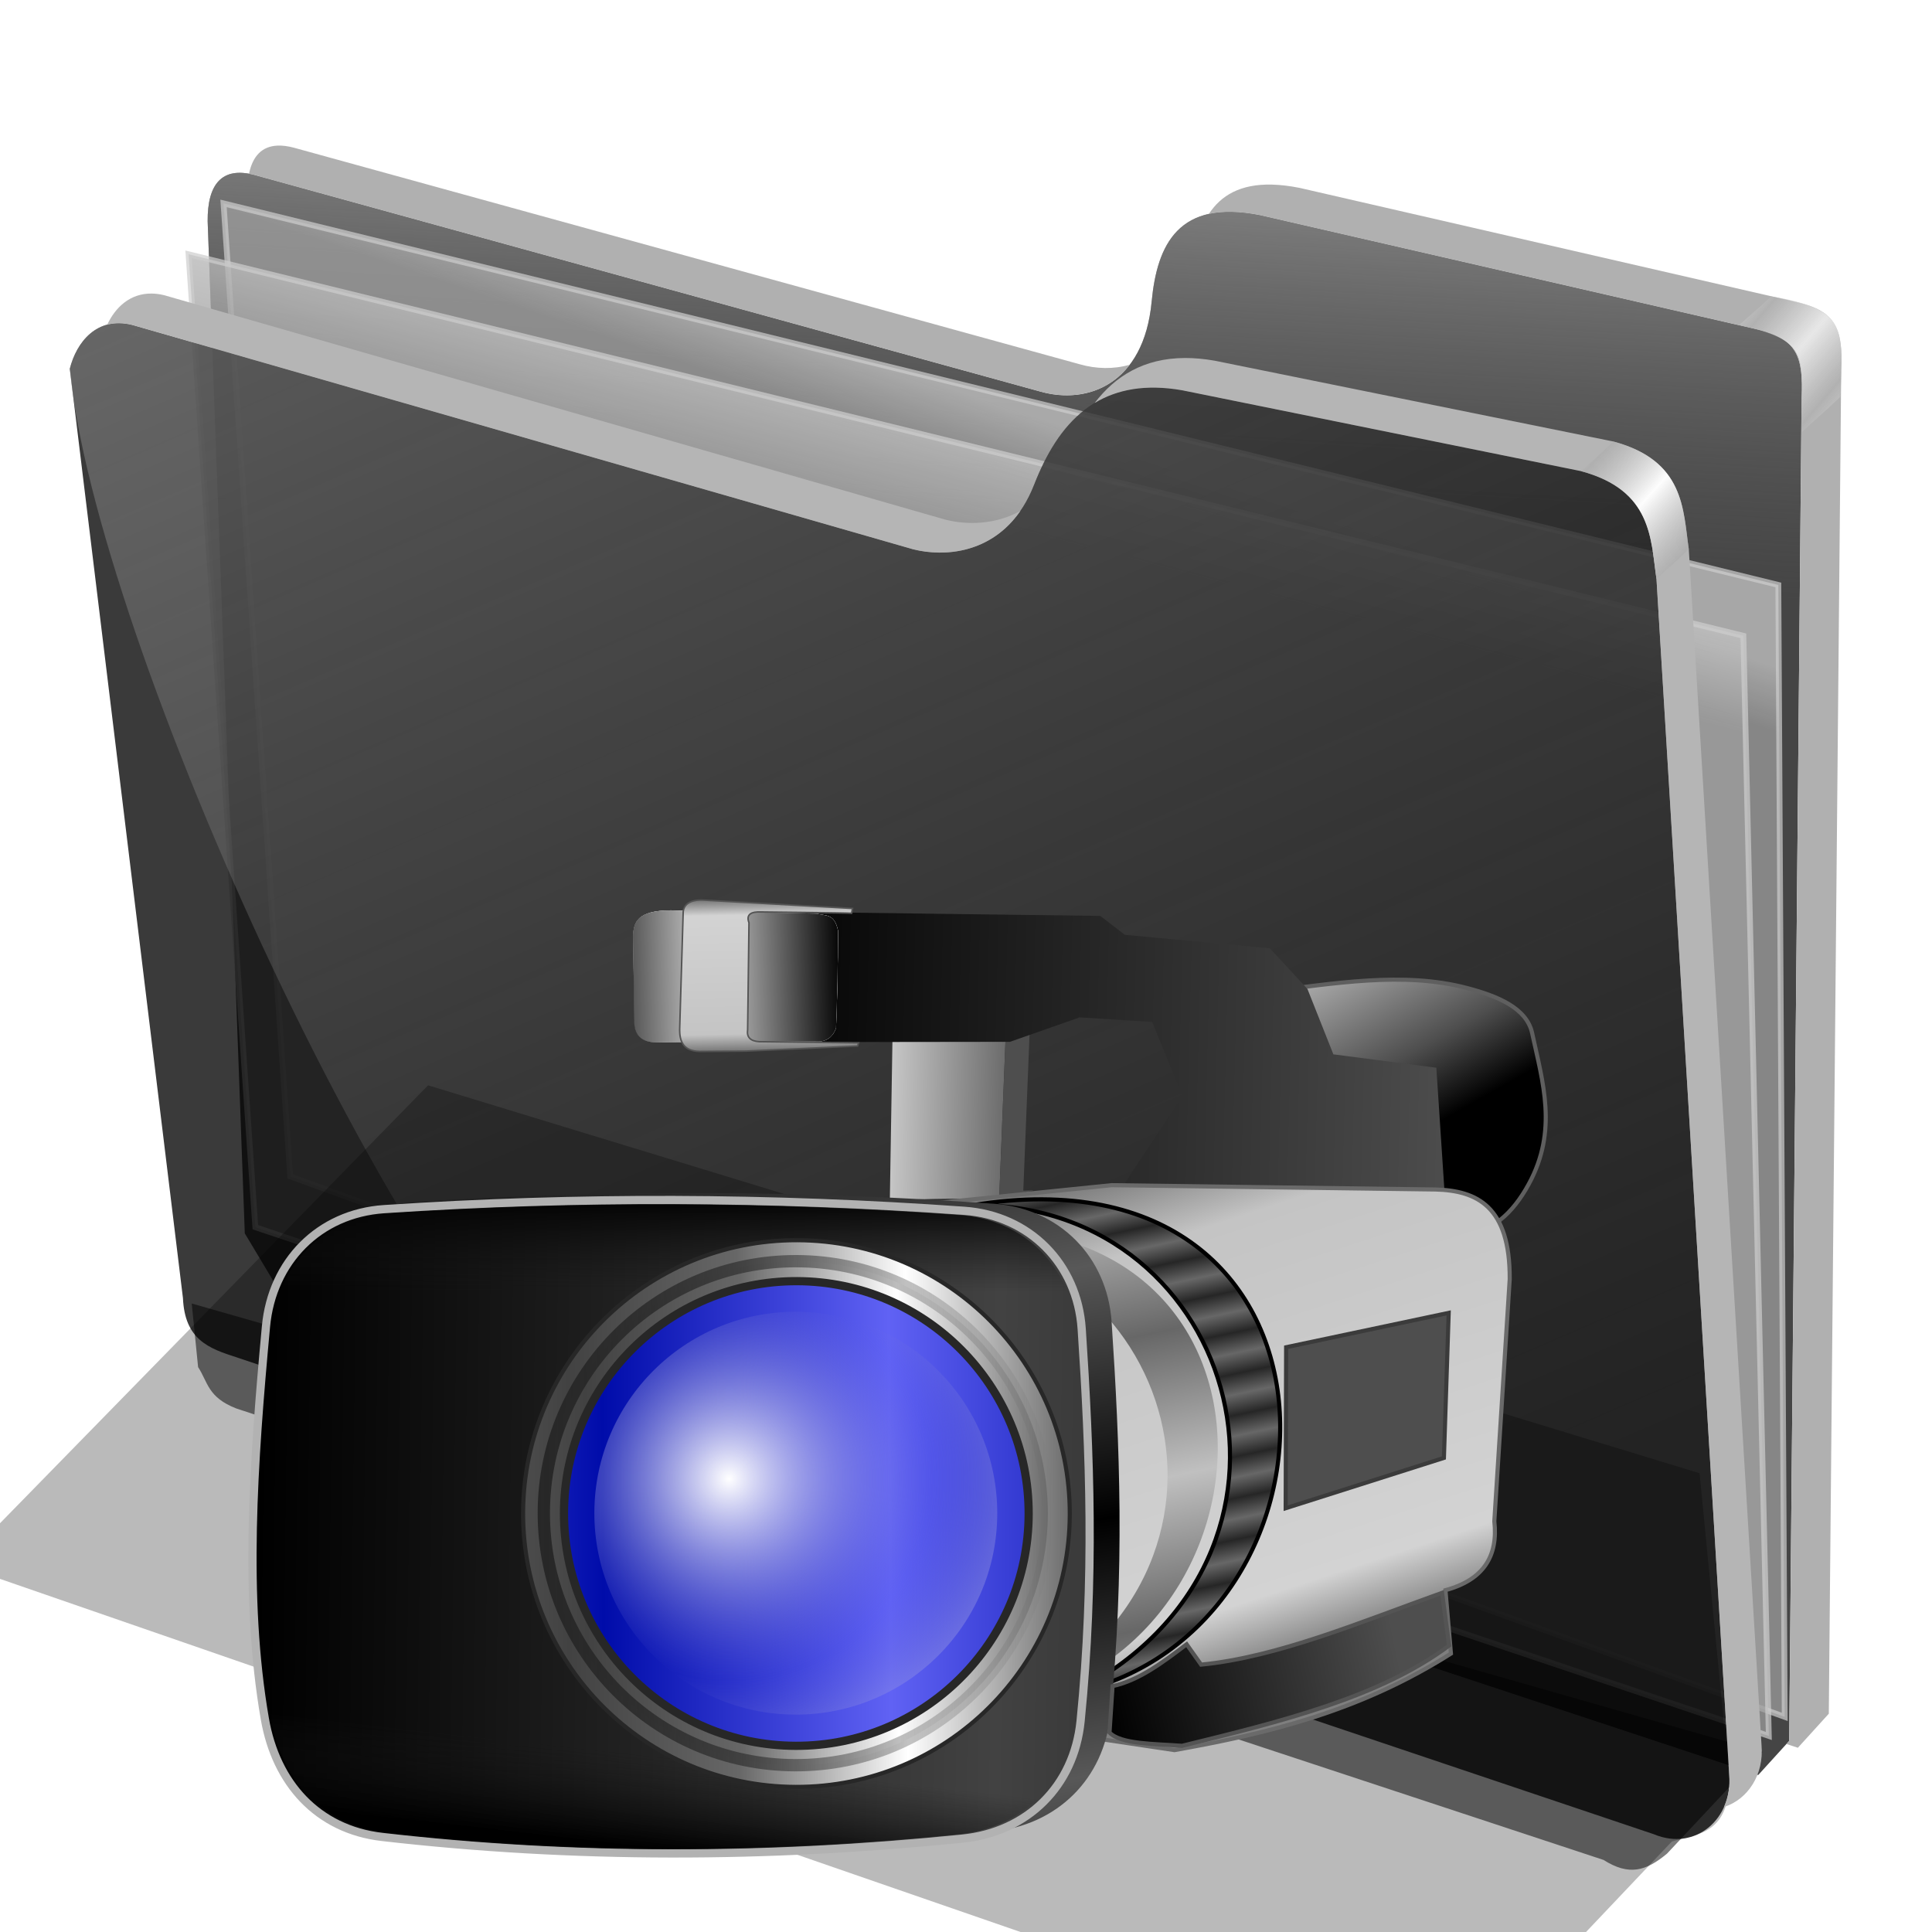 <?xml version="1.0" encoding="UTF-8" standalone="no"?>
<!-- Created with Inkscape (http://www.inkscape.org/) -->

<svg
   xmlns:dc="http://purl.org/dc/elements/1.1/"
   xmlns:cc="http://creativecommons.org/ns#"
   xmlns:rdf="http://www.w3.org/1999/02/22-rdf-syntax-ns#"
   xmlns:svg="http://www.w3.org/2000/svg"
   xmlns="http://www.w3.org/2000/svg"
   xmlns:xlink="http://www.w3.org/1999/xlink"
   xmlns:sodipodi="http://sodipodi.sourceforge.net/DTD/sodipodi-0.dtd"
   xmlns:inkscape="http://www.inkscape.org/namespaces/inkscape"
   id="svg2"
   version="1.1"
   inkscape:version="0.91 r13725"
   width="256"
   height="256"
   sodipodi:docname="folder-video2.svg">
  <defs
     id="defs6">
    <linearGradient
       id="linearGradient3913">
      <stop
         id="stop3915"
         offset="0"
         style="stop-color:#7b7b7b;stop-opacity:1;" />
      <stop
         style="stop-color:#c4c4c4;stop-opacity:1;"
         offset="0.108"
         id="stop3917" />
      <stop
         style="stop-color:#d3d3d3;stop-opacity:1;"
         offset="0.904"
         id="stop3919" />
      <stop
         id="stop3921"
         offset="1"
         style="stop-color:#7f7f7f;stop-opacity:1;" />
    </linearGradient>
    <linearGradient
       id="linearGradient3883">
      <stop
         style="stop-color:#000000;stop-opacity:1;"
         offset="0"
         id="stop3885" />
      <stop
         style="stop-color:#d3d3d3;stop-opacity:1;"
         offset="1"
         id="stop3887" />
    </linearGradient>
    <linearGradient
       id="linearGradient3867">
      <stop
         style="stop-color:#7b7b7b;stop-opacity:1;"
         offset="0"
         id="stop3869" />
      <stop
         id="stop3877"
         offset="0.158"
         style="stop-color:#c4c4c4;stop-opacity:1;" />
      <stop
         id="stop3875"
         offset="0.871"
         style="stop-color:#d3d3d3;stop-opacity:1;" />
      <stop
         style="stop-color:#7f7f7f;stop-opacity:1;"
         offset="1"
         id="stop3871" />
    </linearGradient>
    <linearGradient
       id="linearGradient3855">
      <stop
         style="stop-color:#e3e3e3;stop-opacity:1;"
         offset="0"
         id="stop3857" />
      <stop
         id="stop3863"
         offset="0.712"
         style="stop-color:#4e4e4e;stop-opacity:1;" />
      <stop
         style="stop-color:#000000;stop-opacity:1;"
         offset="1"
         id="stop3859" />
    </linearGradient>
    <linearGradient
       id="linearGradient3841">
      <stop
         style="stop-color:#676767;stop-opacity:1;"
         offset="0"
         id="stop3843" />
      <stop
         style="stop-color:#d4d4d4;stop-opacity:1;"
         offset="1"
         id="stop3845" />
    </linearGradient>
    <linearGradient
       id="linearGradient3831">
      <stop
         style="stop-color:#4e4e4e;stop-opacity:1;"
         offset="0"
         id="stop3833" />
      <stop
         style="stop-color:#000000;stop-opacity:1;"
         offset="1"
         id="stop3835" />
    </linearGradient>
    <linearGradient
       id="linearGradient3823">
      <stop
         id="stop3825"
         offset="0"
         style="stop-color:#676767;stop-opacity:1;" />
      <stop
         style="stop-color:#c0c0c0;stop-opacity:1;"
         offset="1"
         id="stop3827" />
    </linearGradient>
    <linearGradient
       id="linearGradient3809">
      <stop
         style="stop-color:#676767;stop-opacity:1;"
         offset="0"
         id="stop3813" />
      <stop
         id="stop3815"
         offset="1"
         style="stop-color:#262626;stop-opacity:1;" />
    </linearGradient>
    <linearGradient
       id="linearGradient3830">
      <stop
         style="stop-color:#ffffff;stop-opacity:1;"
         offset="0"
         id="stop3832" />
      <stop
         id="stop3834"
         offset="1"
         style="stop-color:#696acf;stop-opacity:0;" />
    </linearGradient>
    <linearGradient
       id="linearGradient3818">
      <stop
         id="stop3820"
         offset="0"
         style="stop-color:#6062f4;stop-opacity:1;" />
      <stop
         style="stop-color:#000caa;stop-opacity:1;"
         offset="1"
         id="stop3822" />
    </linearGradient>
    <linearGradient
       inkscape:collect="always"
       id="linearGradient3806">
      <stop
         style="stop-color:#272727;stop-opacity:1;"
         offset="0"
         id="stop3808" />
      <stop
         style="stop-color:#272727;stop-opacity:0;"
         offset="1"
         id="stop3810" />
    </linearGradient>
    <linearGradient
       id="linearGradient3792">
      <stop
         style="stop-color:#ffffff;stop-opacity:1;"
         offset="0"
         id="stop3794" />
      <stop
         id="stop3800"
         offset="0.5"
         style="stop-color:#676767;stop-opacity:1;" />
      <stop
         style="stop-color:#424242;stop-opacity:1;"
         offset="1"
         id="stop3796" />
    </linearGradient>
    <linearGradient
       id="linearGradient3780">
      <stop
         id="stop3782"
         offset="0"
         style="stop-color:#181818;stop-opacity:0;" />
      <stop
         id="stop3784"
         offset="1"
         style="stop-color:#000000;stop-opacity:1;" />
    </linearGradient>
    <linearGradient
       id="linearGradient3768">
      <stop
         style="stop-color:#424242;stop-opacity:1;"
         offset="0"
         id="stop3770" />
      <stop
         style="stop-color:#000000;stop-opacity:1;"
         offset="1"
         id="stop3772" />
    </linearGradient>
    <linearGradient
       id="linearGradient3760">
      <stop
         style="stop-color:#000000;stop-opacity:1;"
         offset="0"
         id="stop3762" />
      <stop
         style="stop-color:#585858;stop-opacity:1;"
         offset="1"
         id="stop3764" />
    </linearGradient>
    <linearGradient
       inkscape:collect="always"
       xlink:href="#linearGradient3760"
       id="linearGradient3766"
       x1="387.741"
       y1="191.965"
       x2="378.384"
       y2="131.272"
       gradientUnits="userSpaceOnUse"
       spreadMethod="reflect" />
    <linearGradient
       inkscape:collect="always"
       xlink:href="#linearGradient3768"
       id="linearGradient3774"
       x1="365.238"
       y1="213.468"
       x2="184.818"
       y2="211.734"
       gradientUnits="userSpaceOnUse"
       spreadMethod="reflect" />
    <linearGradient
       inkscape:collect="always"
       xlink:href="#linearGradient3780"
       id="linearGradient3778"
       gradientUnits="userSpaceOnUse"
       spreadMethod="pad"
       x1="277.337"
       y1="135.764"
       x2="277.29"
       y2="112.23"
       gradientTransform="matrix(0.986,0,0,0.986,3.888,2.635)" />
    <linearGradient
       inkscape:collect="always"
       xlink:href="#linearGradient3780"
       id="linearGradient3788"
       gradientUnits="userSpaceOnUse"
       gradientTransform="matrix(0.986,0,0,0.986,3.888,2.635)"
       spreadMethod="pad"
       x1="282.611"
       y1="250.387"
       x2="280.103"
       y2="273.265" />
    <linearGradient
       inkscape:collect="always"
       xlink:href="#linearGradient3792"
       id="linearGradient3798"
       x1="350.136"
       y1="198.728"
       x2="267.899"
       y2="199.422"
       gradientUnits="userSpaceOnUse"
       spreadMethod="reflect" />
    <linearGradient
       inkscape:collect="always"
       xlink:href="#linearGradient3792"
       id="linearGradient3804"
       gradientUnits="userSpaceOnUse"
       spreadMethod="reflect"
       x1="350.136"
       y1="198.728"
       x2="267.899"
       y2="199.422" />
    <linearGradient
       inkscape:collect="always"
       xlink:href="#linearGradient3806"
       id="linearGradient3812"
       x1="255.021"
       y1="192.139"
       x2="391.453"
       y2="192.139"
       gradientUnits="userSpaceOnUse" />
    <linearGradient
       inkscape:collect="always"
       xlink:href="#linearGradient3818"
       id="linearGradient3816"
       gradientUnits="userSpaceOnUse"
       spreadMethod="reflect"
       x1="350.136"
       y1="198.728"
       x2="267.899"
       y2="199.422" />
    <radialGradient
       inkscape:collect="always"
       xlink:href="#linearGradient3830"
       id="radialGradient3836"
       cx="301.134"
       cy="180.852"
       fx="301.134"
       fy="180.852"
       r="66.59"
       gradientUnits="userSpaceOnUse"
       spreadMethod="reflect" />
    <linearGradient
       inkscape:collect="always"
       xlink:href="#linearGradient3760"
       id="linearGradient3848"
       gradientUnits="userSpaceOnUse"
       spreadMethod="reflect"
       x1="387.741"
       y1="191.965"
       x2="378.384"
       y2="131.272" />
    <linearGradient
       inkscape:collect="always"
       xlink:href="#linearGradient3768"
       id="linearGradient3850"
       gradientUnits="userSpaceOnUse"
       spreadMethod="reflect"
       x1="365.238"
       y1="213.468"
       x2="184.818"
       y2="211.734" />
    <linearGradient
       inkscape:collect="always"
       xlink:href="#linearGradient3780"
       id="linearGradient3852"
       gradientUnits="userSpaceOnUse"
       gradientTransform="matrix(0.986,0,0,0.986,3.888,2.635)"
       spreadMethod="pad"
       x1="277.337"
       y1="135.764"
       x2="277.29"
       y2="112.23" />
    <linearGradient
       inkscape:collect="always"
       xlink:href="#linearGradient3780"
       id="linearGradient3854"
       gradientUnits="userSpaceOnUse"
       gradientTransform="matrix(0.986,0,0,0.986,3.888,2.635)"
       spreadMethod="pad"
       x1="282.611"
       y1="250.387"
       x2="280.103"
       y2="273.265" />
    <linearGradient
       inkscape:collect="always"
       xlink:href="#linearGradient3792"
       id="linearGradient3856"
       gradientUnits="userSpaceOnUse"
       spreadMethod="reflect"
       x1="350.136"
       y1="198.728"
       x2="267.899"
       y2="199.422" />
    <linearGradient
       inkscape:collect="always"
       xlink:href="#linearGradient3792"
       id="linearGradient3858"
       gradientUnits="userSpaceOnUse"
       spreadMethod="reflect"
       x1="350.136"
       y1="198.728"
       x2="267.899"
       y2="199.422" />
    <linearGradient
       inkscape:collect="always"
       xlink:href="#linearGradient3806"
       id="linearGradient3860"
       gradientUnits="userSpaceOnUse"
       x1="255.021"
       y1="192.139"
       x2="391.453"
       y2="192.139" />
    <linearGradient
       inkscape:collect="always"
       xlink:href="#linearGradient3818"
       id="linearGradient3862"
       gradientUnits="userSpaceOnUse"
       spreadMethod="reflect"
       x1="350.136"
       y1="198.728"
       x2="267.899"
       y2="199.422" />
    <radialGradient
       inkscape:collect="always"
       xlink:href="#linearGradient3830"
       id="radialGradient3864"
       gradientUnits="userSpaceOnUse"
       spreadMethod="reflect"
       cx="301.134"
       cy="180.852"
       fx="301.134"
       fy="180.852"
       r="66.59" />
    <linearGradient
       inkscape:collect="always"
       xlink:href="#linearGradient3809"
       id="linearGradient3807"
       x1="-96.676"
       y1="165.313"
       x2="-95.644"
       y2="170.147"
       gradientUnits="userSpaceOnUse"
       spreadMethod="reflect"
       gradientTransform="matrix(0.777,0,0,0.777,274.092,15.319)" />
    <linearGradient
       inkscape:collect="always"
       xlink:href="#linearGradient3823"
       id="linearGradient3821"
       gradientUnits="userSpaceOnUse"
       gradientTransform="matrix(0.777,0,0,0.747,262.286,24.159)"
       spreadMethod="reflect"
       x1="-103.39"
       y1="134.571"
       x2="-95.644"
       y2="170.147" />
    <linearGradient
       inkscape:collect="always"
       xlink:href="#linearGradient3831"
       id="linearGradient3837"
       x1="286.668"
       y1="228.609"
       x2="215.319"
       y2="243.373"
       gradientUnits="userSpaceOnUse"
       gradientTransform="matrix(0.777,0,0,0.777,0.036,13.897)" />
    <linearGradient
       inkscape:collect="always"
       xlink:href="#linearGradient3841"
       id="linearGradient3847"
       x1="215.574"
       y1="93.425"
       x2="182.327"
       y2="92.718"
       gradientUnits="userSpaceOnUse"
       gradientTransform="matrix(0.777,0,0,0.777,-19.458,14.721)" />
    <linearGradient
       inkscape:collect="always"
       xlink:href="#linearGradient3855"
       id="linearGradient3861"
       x1="-75.765"
       y1="40.172"
       x2="-44.893"
       y2="94.589"
       gradientUnits="userSpaceOnUse"
       gradientTransform="matrix(0.777,0,0,0.777,261.696,13.897)" />
    <linearGradient
       inkscape:collect="always"
       xlink:href="#linearGradient3867"
       id="linearGradient3873"
       x1="226.834"
       y1="101.522"
       x2="266.23"
       y2="220.956"
       gradientUnits="userSpaceOnUse"
       gradientTransform="matrix(0.777,0,0,0.777,0.036,13.897)" />
    <linearGradient
       inkscape:collect="always"
       xlink:href="#linearGradient3883"
       id="linearGradient3889"
       x1="123.327"
       y1="40.654"
       x2="123.569"
       y2="49.304"
       gradientUnits="userSpaceOnUse"
       gradientTransform="matrix(0.777,0,0,0.777,0.036,13.897)" />
    <linearGradient
       inkscape:collect="always"
       xlink:href="#linearGradient3883"
       id="linearGradient3893"
       gradientUnits="userSpaceOnUse"
       x1="123.673"
       y1="73.353"
       x2="124.607"
       y2="58.301"
       gradientTransform="matrix(0.777,0,0,0.777,0.036,13.897)" />
    <linearGradient
       inkscape:collect="always"
       xlink:href="#linearGradient3883"
       id="linearGradient3897"
       gradientUnits="userSpaceOnUse"
       x1="97.202"
       y1="59.166"
       x2="104.711"
       y2="58.474"
       gradientTransform="matrix(0.777,0,0,0.777,0.036,13.897)" />
    <linearGradient
       inkscape:collect="always"
       xlink:href="#linearGradient3883"
       id="linearGradient3901"
       gradientUnits="userSpaceOnUse"
       x1="149.798"
       y1="57.782"
       x2="117.405"
       y2="58.547"
       gradientTransform="matrix(0.777,0,0,0.777,0.036,13.897)"
       spreadMethod="reflect" />
    <linearGradient
       inkscape:collect="always"
       xlink:href="#linearGradient3913"
       id="linearGradient3911"
       x1="-207.992"
       y1="72.555"
       x2="-209.103"
       y2="30.77"
       gradientUnits="userSpaceOnUse"
       gradientTransform="matrix(0.777,0,0,0.677,256.479,23.662)" />
    <linearGradient
       inkscape:collect="always"
       xlink:href="#linearGradient3831"
       id="linearGradient3929"
       x1="300"
       y1="93.993"
       x2="124.735"
       y2="90.106"
       gradientUnits="userSpaceOnUse"
       gradientTransform="matrix(0.777,0,0,0.777,0.036,13.897)" />
    <linearGradient
       y2="-7.475"
       x2="16.093"
       y1="-7.475"
       x1="13.515"
       spreadMethod="reflect"
       gradientUnits="userSpaceOnUse"
       id="linearGradient3517"
       xlink:href="#linearGradient3578"
       inkscape:collect="always" />
    <linearGradient
       y2="-7.475"
       x2="16.093"
       y1="-7.475"
       x1="13.515"
       spreadMethod="reflect"
       gradientUnits="userSpaceOnUse"
       id="linearGradient3515"
       xlink:href="#linearGradient3578"
       inkscape:collect="always" />
    <linearGradient
       y2="-7.475"
       x2="16.093"
       y1="-7.475"
       x1="13.515"
       spreadMethod="reflect"
       gradientUnits="userSpaceOnUse"
       id="linearGradient3513"
       xlink:href="#linearGradient3578"
       inkscape:collect="always" />
    <linearGradient
       y2="-7.475"
       x2="16.093"
       y1="-7.475"
       x1="13.515"
       spreadMethod="reflect"
       gradientUnits="userSpaceOnUse"
       id="linearGradient3511"
       xlink:href="#linearGradient3578"
       inkscape:collect="always" />
    <linearGradient
       y2="-7.475"
       x2="16.093"
       y1="-7.475"
       x1="13.515"
       spreadMethod="reflect"
       gradientUnits="userSpaceOnUse"
       id="linearGradient3509"
       xlink:href="#linearGradient3578"
       inkscape:collect="always" />
    <linearGradient
       y2="-7.475"
       x2="16.093"
       y1="-7.475"
       x1="13.515"
       spreadMethod="reflect"
       gradientUnits="userSpaceOnUse"
       id="linearGradient3507"
       xlink:href="#linearGradient3578"
       inkscape:collect="always" />
    <linearGradient
       y2="-7.475"
       x2="16.093"
       y1="-7.475"
       x1="13.515"
       spreadMethod="reflect"
       gradientUnits="userSpaceOnUse"
       id="linearGradient3505"
       xlink:href="#linearGradient3578"
       inkscape:collect="always" />
    <linearGradient
       y2="-7.475"
       x2="16.093"
       y1="-7.475"
       x1="13.515"
       spreadMethod="reflect"
       gradientUnits="userSpaceOnUse"
       id="linearGradient3503"
       xlink:href="#linearGradient3578"
       inkscape:collect="always" />
    <linearGradient
       y2="-7.475"
       x2="16.093"
       y1="-7.475"
       x1="13.515"
       spreadMethod="reflect"
       gradientUnits="userSpaceOnUse"
       id="linearGradient3501"
       xlink:href="#linearGradient3578"
       inkscape:collect="always" />
    <linearGradient
       y2="-7.475"
       x2="16.093"
       y1="-7.475"
       x1="13.515"
       spreadMethod="reflect"
       gradientUnits="userSpaceOnUse"
       id="linearGradient3499"
       xlink:href="#linearGradient3578"
       inkscape:collect="always" />
    <linearGradient
       y2="-7.475"
       x2="16.093"
       y1="-7.475"
       x1="13.515"
       spreadMethod="reflect"
       gradientUnits="userSpaceOnUse"
       id="linearGradient3497"
       xlink:href="#linearGradient3578"
       inkscape:collect="always" />
    <linearGradient
       y2="-7.475"
       x2="16.093"
       y1="-7.475"
       x1="13.515"
       spreadMethod="reflect"
       gradientUnits="userSpaceOnUse"
       id="linearGradient3495"
       xlink:href="#linearGradient3578"
       inkscape:collect="always" />
    <linearGradient
       y2="-7.475"
       x2="16.093"
       y1="-7.475"
       x1="13.515"
       spreadMethod="reflect"
       gradientUnits="userSpaceOnUse"
       id="linearGradient3493"
       xlink:href="#linearGradient3578"
       inkscape:collect="always" />
    <linearGradient
       y2="-7.475"
       x2="16.093"
       y1="-7.475"
       x1="13.515"
       spreadMethod="reflect"
       gradientUnits="userSpaceOnUse"
       id="linearGradient3491"
       xlink:href="#linearGradient3578"
       inkscape:collect="always" />
    <linearGradient
       y2="-7.475"
       x2="16.093"
       y1="-7.475"
       x1="13.515"
       spreadMethod="reflect"
       gradientUnits="userSpaceOnUse"
       id="linearGradient3489"
       xlink:href="#linearGradient3578"
       inkscape:collect="always" />
    <linearGradient
       y2="-7.475"
       x2="16.093"
       y1="-7.475"
       x1="13.515"
       spreadMethod="reflect"
       gradientUnits="userSpaceOnUse"
       id="linearGradient3487"
       xlink:href="#linearGradient3578"
       inkscape:collect="always" />
    <linearGradient
       y2="-7.475"
       x2="16.093"
       y1="-7.475"
       x1="13.515"
       spreadMethod="reflect"
       gradientUnits="userSpaceOnUse"
       id="linearGradient3485"
       xlink:href="#linearGradient3578"
       inkscape:collect="always" />
    <linearGradient
       y2="-7.475"
       x2="16.093"
       y1="-7.475"
       x1="13.515"
       spreadMethod="reflect"
       gradientUnits="userSpaceOnUse"
       id="linearGradient3483"
       xlink:href="#linearGradient3578"
       inkscape:collect="always" />
    <linearGradient
       y2="-7.475"
       x2="16.093"
       y1="-7.475"
       x1="13.515"
       spreadMethod="reflect"
       gradientUnits="userSpaceOnUse"
       id="linearGradient3481"
       xlink:href="#linearGradient3578"
       inkscape:collect="always" />
    <linearGradient
       y2="-7.475"
       x2="16.093"
       y1="-7.475"
       x1="13.515"
       spreadMethod="reflect"
       gradientUnits="userSpaceOnUse"
       id="linearGradient3479"
       xlink:href="#linearGradient3578"
       inkscape:collect="always" />
    <linearGradient
       y2="-7.475"
       x2="16.093"
       y1="-7.475"
       x1="13.515"
       spreadMethod="reflect"
       gradientUnits="userSpaceOnUse"
       id="linearGradient3477"
       xlink:href="#linearGradient3578"
       inkscape:collect="always" />
    <linearGradient
       y2="-7.475"
       x2="16.093"
       y1="-7.475"
       x1="13.515"
       spreadMethod="reflect"
       gradientUnits="userSpaceOnUse"
       id="linearGradient3475"
       xlink:href="#linearGradient3578"
       inkscape:collect="always" />
    <linearGradient
       y2="-7.475"
       x2="16.093"
       y1="-7.475"
       x1="13.515"
       spreadMethod="reflect"
       gradientUnits="userSpaceOnUse"
       id="linearGradient3473"
       xlink:href="#linearGradient3578"
       inkscape:collect="always" />
    <linearGradient
       id="linearGradient3578">
      <stop
         style="stop-color:#000000;stop-opacity:1;"
         offset="0"
         id="stop3580" />
      <stop
         style="stop-color:#fffcfc;stop-opacity:1;"
         offset="1"
         id="stop3582" />
    </linearGradient>
    <inkscape:perspective
       id="perspective2503"
       inkscape:persp3d-origin="128 : 85.333333 : 1"
       inkscape:vp_z="256 : 128 : 1"
       inkscape:vp_y="0 : 1000 : 0"
       inkscape:vp_x="0 : 128 : 1"
       sodipodi:type="inkscape:persp3d" />
    <linearGradient
       inkscape:collect="always"
       xlink:href="#linearGradient3578"
       id="linearGradient3584"
       x1="13.515"
       y1="-7.475"
       x2="16.093"
       y2="-7.475"
       gradientUnits="userSpaceOnUse"
       spreadMethod="reflect" />
    <linearGradient
       inkscape:collect="always"
       xlink:href="#linearGradient3578"
       id="linearGradient3586"
       gradientUnits="userSpaceOnUse"
       spreadMethod="reflect"
       x1="16.909"
       y1="-5.212"
       x2="18.617"
       y2="-6.583" />
    <linearGradient
       inkscape:collect="always"
       xlink:href="#linearGradient3578"
       id="linearGradient3588"
       gradientUnits="userSpaceOnUse"
       spreadMethod="reflect"
       x1="13.515"
       y1="-7.475"
       x2="17.075"
       y2="-8.019" />
    <linearGradient
       inkscape:collect="always"
       xlink:href="#linearGradient3578"
       id="linearGradient3590"
       gradientUnits="userSpaceOnUse"
       spreadMethod="reflect"
       x1="16.387"
       y1="-5.908"
       x2="17.747"
       y2="-6.953" />
    <linearGradient
       inkscape:collect="always"
       xlink:href="#linearGradient3578"
       id="linearGradient3592"
       gradientUnits="userSpaceOnUse"
       spreadMethod="reflect"
       x1="12.906"
       y1="-10.151"
       x2="11.372"
       y2="-5.778" />
    <linearGradient
       inkscape:collect="always"
       xlink:href="#linearGradient3578"
       id="linearGradient3594"
       gradientUnits="userSpaceOnUse"
       spreadMethod="reflect"
       x1="12.035"
       y1="-11.587"
       x2="8.696"
       y2="-2.688" />
    <linearGradient
       inkscape:collect="always"
       xlink:href="#linearGradient3578"
       id="linearGradient3596"
       gradientUnits="userSpaceOnUse"
       spreadMethod="reflect"
       x1="16.387"
       y1="-11.391"
       x2="11.132"
       y2="-11.199" />
    <linearGradient
       inkscape:collect="always"
       xlink:href="#linearGradient3578"
       id="linearGradient3598"
       gradientUnits="userSpaceOnUse"
       spreadMethod="reflect"
       x1="16.691"
       y1="-10.978"
       x2="16.093"
       y2="-7.475" />
    <linearGradient
       inkscape:collect="always"
       xlink:href="#linearGradient3578"
       id="linearGradient3600"
       gradientUnits="userSpaceOnUse"
       spreadMethod="reflect"
       x1="15.582"
       y1="-6.256"
       x2="17.377"
       y2="-1.992" />
    <linearGradient
       inkscape:collect="always"
       xlink:href="#linearGradient3578"
       id="linearGradient3602"
       gradientUnits="userSpaceOnUse"
       spreadMethod="reflect"
       x1="17.083"
       y1="-2.275"
       x2="14.94"
       y2="-3.733" />
    <linearGradient
       inkscape:collect="always"
       xlink:href="#linearGradient3578"
       id="linearGradient3604"
       gradientUnits="userSpaceOnUse"
       spreadMethod="reflect"
       x1="7.771"
       y1="-3.754"
       x2="12.916"
       y2="-4.516" />
    <linearGradient
       inkscape:collect="always"
       xlink:href="#linearGradient3578"
       id="linearGradient3606"
       gradientUnits="userSpaceOnUse"
       spreadMethod="reflect"
       x1="11.187"
       y1="-5.887"
       x2="9.718"
       y2="-1.513" />
    <linearGradient
       inkscape:collect="always"
       xlink:href="#linearGradient3578"
       id="linearGradient3608"
       gradientUnits="userSpaceOnUse"
       spreadMethod="reflect"
       x1="10.621"
       y1="-6.409"
       x2="16.093"
       y2="-7.475" />
    <linearGradient
       inkscape:collect="always"
       xlink:href="#linearGradient3578"
       id="linearGradient3610"
       gradientUnits="userSpaceOnUse"
       spreadMethod="reflect"
       x1="15.65"
       y1="-2.21"
       x2="16.093"
       y2="-7.475" />
    <linearGradient
       y2="15.121"
       x2="91.751"
       y1="92.807"
       x1="57.165"
       gradientUnits="userSpaceOnUse"
       id="linearGradient3206"
       xlink:href="#linearGradient3168"
       inkscape:collect="always" />
    <linearGradient
       y2="70.426"
       x2="51.663"
       y1="17.478"
       x1="71.454"
       spreadMethod="reflect"
       gradientTransform="translate(2.57,-6.169)"
       gradientUnits="userSpaceOnUse"
       id="linearGradient3204"
       xlink:href="#linearGradient2388"
       inkscape:collect="always" />
    <inkscape:perspective
       id="perspective9"
       inkscape:persp3d-origin="372.04724 : 350.78739 : 1"
       inkscape:vp_z="744.09448 : 526.18109 : 1"
       inkscape:vp_y="0 : 1000 : 0"
       inkscape:vp_x="0 : 526.18109 : 1"
       sodipodi:type="inkscape:persp3d" />
    <linearGradient
       id="linearGradient2388"
       inkscape:collect="always">
      <stop
         id="stop2390"
         offset="0"
         style="stop-color:#ffffff;stop-opacity:1" />
      <stop
         id="stop2392"
         offset="1"
         style="stop-color:#ffffff;stop-opacity:0" />
    </linearGradient>
    <linearGradient
       id="linearGradient3168"
       inkscape:collect="always">
      <stop
         id="stop3170"
         offset="0"
         style="stop-color:#000000;stop-opacity:1;" />
      <stop
         id="stop3172"
         offset="1"
         style="stop-color:#ffffff;stop-opacity:1" />
    </linearGradient>
    <linearGradient
       gradientUnits="userSpaceOnUse"
       x2="9.718"
       x1="11.187"
       y2="-1.513"
       y1="-5.887"
       xlink:href="#linearGradient3578-1"
       id="linearGradient3606-6"
       spreadMethod="reflect" />
    <linearGradient
       gradientUnits="userSpaceOnUse"
       x2="16.093"
       x1="10.621"
       y2="-7.475"
       y1="-6.409"
       xlink:href="#linearGradient3578-1"
       id="linearGradient3608-5"
       spreadMethod="reflect" />
    <linearGradient
       gradientUnits="userSpaceOnUse"
       x2="12.916"
       x1="7.771"
       y2="-4.516"
       y1="-3.754"
       xlink:href="#linearGradient3578-1"
       id="linearGradient3604-6"
       spreadMethod="reflect" />
    <linearGradient
       gradientUnits="userSpaceOnUse"
       x2="16.093"
       x1="15.65"
       y2="-7.475"
       y1="-2.21"
       xlink:href="#linearGradient3578-1"
       id="linearGradient3610-7"
       spreadMethod="reflect" />
    <linearGradient
       gradientUnits="userSpaceOnUse"
       x2="14.94"
       x1="17.083"
       y2="-3.733"
       y1="-2.275"
       xlink:href="#linearGradient3578-1"
       id="linearGradient3602-4"
       spreadMethod="reflect" />
    <linearGradient
       gradientUnits="userSpaceOnUse"
       x2="16.093"
       x1="13.515"
       xlink:href="#linearGradient3578-1"
       id="linearGradient2595"
       spreadMethod="reflect" />
    <linearGradient
       id="linearGradient2829">
      <stop
         id="stop33"
         stop-color="#acacac"
         offset="0" />
      <stop
         id="stop35"
         stop-color="#1f1f1f"
         offset="1" />
    </linearGradient>
    <linearGradient
       id="linearGradient2823">
      <stop
         id="stop28"
         stop-color="#a2a2a2"
         offset="0" />
      <stop
         id="stop30"
         offset="1" />
    </linearGradient>
    <linearGradient
       id="linearGradient2835">
      <stop
         id="stop23"
         stop-color="#e0e0e0"
         offset="0" />
      <stop
         id="stop25"
         stop-color="#343434"
         offset="1" />
    </linearGradient>
    <linearGradient
       gradientUnits="userSpaceOnUse"
       x2="17.377"
       x1="15.582"
       y2="-1.992"
       y1="-6.256"
       xlink:href="#linearGradient3578-1"
       id="linearGradient3600-5"
       spreadMethod="reflect" />
    <linearGradient
       gradientUnits="userSpaceOnUse"
       x2="16.093"
       x1="16.691"
       y2="-7.475"
       y1="-10.978"
       xlink:href="#linearGradient3578-1"
       id="linearGradient3598-5"
       spreadMethod="reflect" />
    <linearGradient
       id="linearGradient3578-1">
      <stop
         id="stop16"
         offset="0" />
      <stop
         id="stop18"
         stop-color="#fffcfc"
         offset="1" />
    </linearGradient>
    <linearGradient
       gradientUnits="userSpaceOnUse"
       x2="18.617"
       x1="16.909"
       y2="-6.583"
       y1="-5.212"
       xlink:href="#linearGradient3578-1"
       id="linearGradient3586-6"
       spreadMethod="reflect" />
    <linearGradient
       gradientUnits="userSpaceOnUse"
       x2="178.92"
       y2="189.217"
       x1="176.151"
       y1="183.378"
       id="linearGradient4010"
       xlink:href="#linearGradient2823"
       spreadMethod="reflect"
       gradientTransform="matrix(.957 0 0 .957 -.379 -16.524)" />
    <linearGradient
       gradientUnits="userSpaceOnUse"
       x2="17.075"
       x1="13.515"
       y2="-8.019"
       y1="-7.475"
       xlink:href="#linearGradient3578-1"
       id="linearGradient3588-0"
       spreadMethod="reflect" />
    <linearGradient
       gradientUnits="userSpaceOnUse"
       x2="173.675"
       y2="172.121"
       x1="153.577"
       y1="128.339"
       id="linearGradient4018"
       xlink:href="#linearGradient2829"
       spreadMethod="reflect"
       gradientTransform="matrix(.957 0 0 .957 -.379 -16.524)" />
    <linearGradient
       gradientUnits="userSpaceOnUse"
       x2="17.747"
       x1="16.387"
       y2="-6.953"
       y1="-5.908"
       xlink:href="#linearGradient3578-1"
       id="linearGradient3590-2"
       spreadMethod="reflect" />
    <linearGradient
       gradientUnits="userSpaceOnUse"
       x2="8.696"
       x1="12.035"
       y2="-2.688"
       y1="-11.587"
       xlink:href="#linearGradient3578-1"
       id="linearGradient3594-3"
       spreadMethod="reflect" />
    <linearGradient
       gradientUnits="userSpaceOnUse"
       x2="11.132"
       x1="16.387"
       y2="-11.199"
       y1="-11.391"
       xlink:href="#linearGradient3578-1"
       id="linearGradient3596-6"
       spreadMethod="reflect" />
    <linearGradient
       gradientUnits="userSpaceOnUse"
       x2="11.372"
       x1="12.906"
       y2="-5.778"
       y1="-10.151"
       xlink:href="#linearGradient3578-1"
       id="linearGradient3592-0"
       spreadMethod="reflect" />
    <linearGradient
       gradientUnits="userSpaceOnUse"
       x2="164.474"
       y2="88.63"
       x1="156.716"
       y1="70.692"
       id="linearGradient4034"
       xlink:href="#linearGradient2835"
       spreadMethod="reflect"
       gradientTransform="matrix(.957 0 0 .957 -.379 -16.524)" />
    <linearGradient
       inkscape:collect="always"
       id="linearGradient4167">
      <stop
         style="stop-color:#adadad;stop-opacity:0.624"
         offset="0"
         id="stop4169" />
      <stop
         style="stop-color:#ffffff;stop-opacity:0.973"
         offset="1"
         id="stop4171" />
    </linearGradient>
    <linearGradient
       id="linearGradient4223"
       inkscape:collect="always">
      <stop
         id="stop4225"
         offset="0"
         style="stop-color:#bebebe;stop-opacity:0.803" />
      <stop
         id="stop4227"
         offset="1"
         style="stop-color:#9f9f9f;stop-opacity:0.732" />
    </linearGradient>
    <linearGradient
       id="linearGradient4211"
       inkscape:collect="always">
      <stop
         id="stop4213"
         offset="0"
         style="stop-color:#9f9f9f;stop-opacity:0.634" />
      <stop
         id="stop4215"
         offset="1"
         style="stop-color:#696969;stop-opacity:0" />
    </linearGradient>
    <linearGradient
       id="linearGradient4171"
       inkscape:collect="always">
      <stop
         id="stop4173"
         offset="0"
         style="stop-color:#b2b2b2;stop-opacity:0.624" />
      <stop
         id="stop4175"
         offset="1"
         style="stop-color:#ffffff;stop-opacity:0.698" />
    </linearGradient>
    <linearGradient
       id="linearGradient4142"
       inkscape:collect="always">
      <stop
         id="stop4144"
         offset="0"
         style="stop-color:#909090;stop-opacity:0.519" />
      <stop
         id="stop4146"
         offset="1"
         style="stop-color:#696969;stop-opacity:0" />
    </linearGradient>
    <linearGradient
       gradientUnits="userSpaceOnUse"
       y2="324.364"
       x2="278.749"
       y1="63.252"
       x1="165.741"
       id="linearGradient4148"
       xlink:href="#linearGradient4142"
       inkscape:collect="always" />
    <filter
       height="1.1"
       y="-0.05"
       width="1.056"
       x="-0.028"
       id="filter4160"
       style="color-interpolation-filters:sRGB"
       inkscape:collect="always">
      <feGaussianBlur
         id="feGaussianBlur4162"
         stdDeviation="3.563"
         inkscape:collect="always" />
    </filter>
    <linearGradient
       spreadMethod="reflect"
       gradientUnits="userSpaceOnUse"
       y2="114.158"
       x2="387.93"
       y1="106.85"
       x1="379.778"
       id="linearGradient4177"
       xlink:href="#linearGradient4167"
       inkscape:collect="always" />
    <linearGradient
       gradientTransform="translate(26.809,-26.383)"
       y2="114.158"
       x2="387.93"
       y1="108.463"
       x1="381.274"
       spreadMethod="reflect"
       gradientUnits="userSpaceOnUse"
       id="linearGradient4207"
       xlink:href="#linearGradient4171"
       inkscape:collect="always" />
    <linearGradient
       gradientUnits="userSpaceOnUse"
       y2="125.099"
       x2="281.098"
       y1="61.711"
       x1="284.702"
       id="linearGradient4217"
       xlink:href="#linearGradient4211"
       inkscape:collect="always" />
    <linearGradient
       gradientUnits="userSpaceOnUse"
       y2="103.093"
       x2="255.695"
       y1="93.257"
       x1="259.017"
       id="linearGradient4229"
       xlink:href="#linearGradient4223"
       inkscape:collect="always" />
    <linearGradient
       gradientUnits="userSpaceOnUse"
       y2="117.294"
       x2="258.986"
       y1="102.54"
       x1="262.842"
       id="linearGradient4237"
       xlink:href="#linearGradient4223"
       inkscape:collect="always" />
    <filter
       height="1.136"
       y="-0.068"
       width="1.049"
       x="-0.024"
       id="filter4257"
       style="color-interpolation-filters:sRGB"
       inkscape:collect="always">
      <feGaussianBlur
         id="feGaussianBlur4259"
         stdDeviation="2.754"
         inkscape:collect="always" />
    </filter>
  </defs>
  <sodipodi:namedview
     pagecolor="#ffffff"
     bordercolor="#666666"
     borderopacity="1"
     objecttolerance="10"
     gridtolerance="10"
     guidetolerance="10"
     inkscape:pageopacity="0"
     inkscape:pageshadow="2"
     inkscape:window-width="1920"
     inkscape:window-height="1056"
     id="namedview4"
     showgrid="false"
     inkscape:zoom="3.3164062"
     inkscape:cx="128"
     inkscape:cy="128"
     inkscape:window-x="0"
     inkscape:window-y="0"
     inkscape:window-maximized="1"
     inkscape:current-layer="svg2" />
  <g
     transform="matrix(0.771,0,0,0.771,-80.343,-22.596)"
     id="g4261">
    <path
       style="fill:#000000;fill-opacity:0.514;fill-rule:evenodd;stroke:none;stroke-width:1px;stroke-linecap:butt;stroke-linejoin:miter;stroke-opacity:1;filter:url(#filter4257)"
       d="m 137.158,253.333 1.093,10.929 c 1.695,2.564 1.625,5.182 6.557,7.104 l 234.99,77.596 c 4.362,2.76 7.274,1.936 10.911,-1.093 l 16.393,-17.486 z"
       id="path4239"
       inkscape:connector-curvature="0"
       sodipodi:nodetypes="ccccccc" />
    <path
       style="fill:#000000;fill-opacity:0.73;fill-rule:evenodd;stroke:none;stroke-width:1px;stroke-linecap:butt;stroke-linejoin:miter;stroke-opacity:1"
       d="M 146.277,241.277 139.894,67.34 c -0.054,-6.438 2.499,-9.417 7.979,-7.979 l 135.106,37.234 c 8.126,2.326 17.809,-1.267 19.149,-15.426 0.936,-9.894 4.671,-17.67 18.617,-14.894 l 85.638,19.681 c 6.411,1.511 7.818,4.448 7.447,11.702 l -2.128,230.851 -5.319,5.851 -254.867,-84.342 z"
       id="path4198"
       inkscape:connector-curvature="0"
       sodipodi:nodetypes="ccccsccccccc" />
    <path
       sodipodi:nodetypes="ccccsccccccc"
       inkscape:connector-curvature="0"
       id="path4209"
       d="M 146.277,241.277 139.894,67.34 c -0.054,-6.438 2.499,-9.417 7.979,-7.979 l 135.106,37.234 c 8.126,2.326 17.809,-1.267 19.149,-15.426 0.936,-9.894 4.671,-17.67 18.617,-14.894 l 85.638,19.681 c 6.411,1.511 7.818,4.448 7.447,11.702 l -2.128,230.851 -5.319,5.851 -254.867,-84.342 z"
       style="fill:url(#linearGradient4217);fill-opacity:1;fill-rule:evenodd;stroke:none;stroke-width:1px;stroke-linecap:butt;stroke-linejoin:miter;stroke-opacity:1" />
    <path
       inkscape:connector-curvature="0"
       id="path4221"
       d="m 142.623,64.262 267.213,65.574 1.093,194.536 -256.831,-92.896 z"
       style="fill:url(#linearGradient4229);fill-opacity:1;fill-rule:evenodd;stroke:#cecece;stroke-width:1px;stroke-linecap:butt;stroke-linejoin:miter;stroke-opacity:0.705"
       sodipodi:nodetypes="ccccc" />
    <path
       style="fill:url(#linearGradient4237);fill-opacity:1;fill-rule:evenodd;stroke:#cecece;stroke-width:1px;stroke-linecap:butt;stroke-linejoin:miter;stroke-opacity:0.705"
       d="m 136.612,73.005 267.213,65.574 4.372,189.071 -260.109,-87.432 z"
       id="path4219"
       inkscape:connector-curvature="0" />
    <path
       style="fill:#000000;fill-opacity:0.77;fill-rule:evenodd;stroke:none;stroke-width:1px;stroke-linecap:butt;stroke-linejoin:miter;stroke-opacity:1"
       d="m 116.204,92.685 c 1.132,-4.541 4.635,-9.034 10.687,-7.545 L 261.111,123.704 c 6.481,1.636 16.363,0.332 20.833,-11.111 4.009,-10.262 10.874,-18.78 25.463,-16.204 l 68.519,13.889 c 12.253,3.29 11.967,11.681 12.963,18.519 l 12.5,205.556 c 0.65,7.443 -5.751,13.213 -12.963,10.185 L 144.907,262.593 c -4.922,-1.559 -8.94,-3.097 -9.259,-10.185 z"
       id="path4138"
       inkscape:connector-curvature="0"
       sodipodi:nodetypes="cccscccccccc" />
    <path
       sodipodi:nodetypes="cccsccccccc"
       inkscape:connector-curvature="0"
       id="path4140"
       d="m 116.204,92.685 c 1.132,-4.541 4.635,-9.034 10.687,-7.545 L 261.111,123.704 c 6.481,1.636 16.363,0.332 20.833,-11.111 4.009,-10.262 10.874,-18.78 25.463,-16.204 l 68.519,13.889 c 12.253,3.29 11.967,11.681 12.963,18.519 l 12.5,205.556 c 0.65,7.443 -5.751,13.213 -12.963,10.185 L 209.722,283.889 C 173.765,257.83 120.359,138.216 116.204,92.685 Z"
       style="fill:url(#linearGradient4148);fill-opacity:1;fill-rule:evenodd;stroke:none;stroke-width:1px;stroke-linecap:butt;stroke-linejoin:miter;stroke-opacity:1" />
    <path
       style="fill:#000000;fill-opacity:0.273;fill-rule:evenodd;stroke:none;stroke-width:1px;stroke-linecap:butt;stroke-linejoin:miter;stroke-opacity:1;filter:url(#filter4160)"
       d="m 177.778,215.833 -80.556,82.407 255.556,88.426 38.75,-40.871 c 4.635,-1.302 9.968,-1.381 9.861,-10.981 L 396.296,282.5 Z"
       id="path4150"
       inkscape:connector-curvature="0"
       sodipodi:nodetypes="ccccccc" />
    <path
       inkscape:connector-curvature="0"
       style="fill:#b5b5b5;fill-opacity:1;fill-rule:evenodd;stroke:none;stroke-width:1px;stroke-linecap:butt;stroke-linejoin:miter;stroke-opacity:1"
       d="m 130.297,79.758 c -3.737,-0.059 -6.271,2.374 -7.662,5.354 1.245,-0.331 2.659,-0.363 4.256,0.029 l 134.221,38.562 c 5.499,1.388 13.442,0.658 18.455,-6.582 -4.306,2.386 -9.166,2.433 -12.9,1.49 L 132.447,80.047 c -0.757,-0.186 -1.473,-0.278 -2.15,-0.289 z m 177.547,11.074 c -7.107,0.029 -11.993,3.152 -15.514,7.738 3.827,-2.318 8.719,-3.304 15.078,-2.182 l 68.518,13.889 c 12.253,3.29 11.967,11.682 12.963,18.52 l 12.5,205.555 c 0.175,2.008 -0.176,3.885 -0.904,5.51 4.096,-1.288 6.901,-5.556 6.461,-10.602 l -12.5,-205.557 c -0.996,-6.838 -0.71,-15.227 -12.963,-18.518 L 312.963,91.297 c -1.824,-0.322 -3.527,-0.471 -5.119,-0.465 z"
       id="path4164" />
    <path
       id="path4169"
       d="m 375.926,110.277 c 12.253,3.29 11.967,11.682 12.963,18.52 2.184,-2.058 3.134,-2.713 5.557,-5.094 -0.996,-6.838 -0.71,-15.227 -12.963,-18.518 -2.398,2.288 -2.992,2.799 -5.557,5.092 z"
       style="fill:url(#linearGradient4177);fill-opacity:1;fill-rule:evenodd;stroke:none;stroke-width:1px;stroke-linecap:butt;stroke-linejoin:miter;stroke-opacity:1"
       inkscape:connector-curvature="0"
       sodipodi:nodetypes="ccccc" />
    <path
       inkscape:connector-curvature="0"
       style="fill:#b0b0b0;fill-opacity:1;fill-rule:evenodd;stroke:none;stroke-width:1px;stroke-linecap:butt;stroke-linejoin:miter;stroke-opacity:1"
       d="m 151.904,54.332 c -2.674,0.112 -4.278,1.802 -4.9,4.838 0.282,0.052 0.57,0.113 0.869,0.191 l 135.105,37.234 c 5.412,1.549 11.51,0.467 15.379,-4.605 -2.772,0.802 -5.762,0.728 -8.57,-0.076 L 154.682,54.682 c -1.027,-0.27 -1.954,-0.384 -2.777,-0.35 z m 170.883,6.701 c -5.399,-0.127 -8.737,1.853 -10.814,5.035 2.347,-0.519 5.228,-0.496 8.771,0.209 l 85.639,19.68 c 6.411,1.511 7.818,4.449 7.447,11.703 l -2.129,230.85 -0.475,0.521 1.965,0.65 5.318,-5.852 2.129,-230.852 c 0.371,-7.255 -1.036,-10.19 -7.447,-11.701 L 327.553,61.596 c -1.743,-0.347 -3.327,-0.529 -4.766,-0.562 z"
       id="path4200" />
    <path
       sodipodi:nodetypes="ccccc"
       inkscape:connector-curvature="0"
       style="fill:url(#linearGradient4207);fill-opacity:1;fill-rule:evenodd;stroke:none;stroke-width:1px;stroke-linecap:butt;stroke-linejoin:miter;stroke-opacity:1"
       d="m 403.124,85.141 c 12.402,2.867 10.717,4.984 10.703,18.468 2.184,-2.058 4.251,-3.752 6.674,-6.133 0.485,-12.137 1.005,-14.994 -11.898,-17.245 -2.398,2.288 -2.914,2.617 -5.479,4.91 z"
       id="path4205" />
  </g>
  <g
     style="font-style:normal;font-variant:normal;font-weight:bold;font-stretch:normal;font-size:7.5px;line-height:125%;font-family:STIXIntegralsSm;letter-spacing:0;word-spacing:0;fill:#000000;fill-opacity:1;stroke:none;stroke-width:1;stroke-linecap:butt;stroke-linejoin:miter;stroke-opacity:1"
     id="text4194"
     transform="translate(41.23,-76.855)"
     font-style="normal"
     word-spacing="0"
     line-height="125%"
     font-weight="bold"
     font-stretch="normal"
     letter-spacing="0"
     font-variant="normal"
     font-size="7.5">
    <path
       d="m -33.815,58.841 -2.205,0 -0.348,0.996 -1.417,0 2.025,-5.468 1.681,0 2.025,5.468 -1.417,0 -0.344,-0.996 z m -1.853,-1.014 1.498,0 -0.747,-2.175 -0.751,2.175 z"
       id="path4199"
       inkscape:connector-curvature="0" />
    <path
       d="m -31.332,54.369 2.34,0 q 1.044,0 1.6,0.465 0.56,0.461 0.56,1.318 0,0.861 -0.56,1.326 -0.557,0.461 -1.6,0.461 l -0.93,0 0,1.897 -1.41,0 0,-5.468 z m 1.41,1.022 0,1.527 0.78,0 q 0.41,0 0.634,-0.198 0.223,-0.201 0.223,-0.568 0,-0.366 -0.223,-0.564 -0.223,-0.198 -0.634,-0.198 l -0.78,0 z"
       id="path4201"
       inkscape:connector-curvature="0" />
  </g>
  <g
     id="g3086"
     transform="matrix(0.7,0.002,-0.002,0.7,30.349,88.047)">
    <path
       sodipodi:nodetypes="csssscc"
       inkscape:connector-curvature="0"
       id="path3853"
       d="m 196.349,61.397 c 12.94,-1.583 26.049,-3.974 38.164,-0.824 5.618,1.461 11.307,3.696 12.355,8.511 2.024,9.299 4.963,18.353 -0.549,28.555 -3.068,5.679 -7.209,9.371 -12.355,9.335 l -38.988,-0.275 z"
       style="fill:url(#linearGradient3861);fill-opacity:1;stroke:#5f5f5f;stroke-width:0.777px;stroke-linecap:butt;stroke-linejoin:miter;stroke-opacity:1" />
    <path
       sodipodi:nodetypes="ccccc"
       inkscape:connector-curvature="0"
       id="path3839"
       d="m 125.372,101.084 c 7.511,-0.349 14.632,-0.502 20.686,-0.122 l 1.302,-35.106 -21.509,-0.142 z"
       style="fill:url(#linearGradient3847);fill-opacity:1;stroke:none" />
    <path
       style="fill:#4e4e4e;fill-opacity:1;stroke:none"
       d="m 150.631,99.162 c 7.511,-0.349 -10.628,1.42 -4.574,1.8 l 1.302,-35.106 4.574,-1.79 z"
       id="path3849"
       inkscape:connector-curvature="0"
       sodipodi:nodetypes="ccccc" />
    <path
       sodipodi:nodetypes="ccccccccccccccccc"
       inkscape:connector-curvature="0"
       id="path3851"
       d="m 83.778,46.296 81.271,0.824 4.668,3.569 27.456,2.471 7.139,7.688 4.942,12.355 19.494,2.471 1.647,23.887 -61.777,0 12.081,-18.396 -5.766,-14.003 -13.728,-0.824 -13.179,4.668 -66.444,0.275 c -3.524,0.18 -4.796,-1.618 -4.668,-4.118 L 76.639,51.238 c 0.046,-2.695 0.818,-4.909 7.139,-4.942 z"
       style="fill:url(#linearGradient3929);fill-opacity:1;stroke:none" />
    <path
       sodipodi:nodetypes="cccccccccc"
       inkscape:connector-curvature="0"
       id="path3817"
       d="m 101.997,104.94 65.344,-6.856 61.274,0.643 c 7.905,0.171 14.168,3.155 14.14,16.925 l -2.785,45.848 c 0.76,6.545 -1.977,11.092 -9.212,13.069 l 1.071,11.998 c -17.354,11.086 -34.922,15.274 -52.275,18.425 l -73.057,-10.712 z"
       style="fill:url(#linearGradient3873);fill-opacity:1;stroke:#6a6a6a;stroke-width:0.777px;stroke-linecap:butt;stroke-linejoin:miter;stroke-opacity:1" />
    <path
       sodipodi:nodetypes="ccc"
       inkscape:connector-curvature="0"
       id="path3031"
       d="m 141.144,101.931 c 74.283,-12.309 73.922,80.031 19.247,92.315 50.258,-25.726 31.319,-92.927 -19.247,-92.315 z"
       style="fill:url(#linearGradient3807);fill-opacity:1;stroke:#000000;stroke-width:0.777px;stroke-linecap:butt;stroke-linejoin:miter;stroke-opacity:1" />
    <path
       style="fill:url(#linearGradient3821);fill-opacity:1;stroke:none"
       d="m 129.338,107.423 c 74.283,-11.833 73.922,76.937 19.247,88.746 50.258,-24.732 31.319,-89.334 -19.247,-88.746 z"
       id="path3819"
       inkscape:connector-curvature="0"
       sodipodi:nodetypes="ccc" />
    <g
       transform="matrix(0.777,0,0,0.777,-137.902,12.471)"
       id="g3838">
      <path
         sodipodi:nodetypes="sssssssss"
         inkscape:connector-curvature="0"
         id="path3758"
         d="m 222.904,114.798 c 47.12,-3.265 94.24,-3.209 141.36,0 15.854,1.08 27.579,12.832 28.684,28.684 2.099,30.111 3.385,60.899 0,95.58 -1.544,15.816 -12.879,27.037 -28.684,28.684 -47.571,4.957 -94.714,5.215 -141.36,0 -15.793,-1.766 -25.922,-13.035 -28.684,-28.684 -5.214,-29.543 -2.976,-62.397 0,-95.58 1.419,-15.828 12.831,-27.586 28.684,-28.684 z"
         style="fill:url(#linearGradient3848);fill-opacity:1;stroke:none" />
      <path
         style="fill:url(#linearGradient3850);fill-opacity:1;stroke:#b2b2b2;stroke-width:2;stroke-miterlimit:4;stroke-dasharray:none;stroke-opacity:1"
         d="m 215.621,116.532 c 47.12,-3.265 94.24,-3.209 141.36,0 15.854,1.08 27.579,12.832 28.684,28.684 2.099,30.111 3.385,60.899 0,95.58 -1.544,15.816 -12.879,27.037 -28.684,28.684 -47.571,4.957 -94.714,5.215 -141.36,0 -15.793,-1.766 -25.922,-13.035 -28.684,-28.684 -5.214,-29.543 -2.976,-62.397 0,-95.58 1.419,-15.828 12.831,-27.586 28.684,-28.684 z"
         id="rect3755"
         inkscape:connector-curvature="0"
         sodipodi:nodetypes="sssssssss" />
      <path
         sodipodi:nodetypes="sssssssss"
         inkscape:connector-curvature="0"
         id="path3776"
         d="m 216.575,117.582 c 46.479,-3.22 92.958,-3.166 139.437,0 15.639,1.065 27.204,12.657 28.294,28.294 2.07,29.701 3.339,60.071 0,94.279 -1.523,15.601 -12.703,26.669 -28.294,28.294 -46.923,4.889 -93.426,5.144 -139.437,0 -15.578,-1.742 -25.57,-12.858 -28.294,-28.294 -5.143,-29.141 -2.935,-61.548 0,-94.279 1.4,-15.612 12.657,-27.211 28.294,-28.294 z"
         style="fill:url(#linearGradient3852);fill-opacity:1;stroke:none" />
      <path
         style="fill:url(#linearGradient3854);fill-opacity:1;stroke:none"
         d="m 216.575,117.582 c 46.479,-3.22 92.958,-3.166 139.437,0 15.639,1.065 27.204,12.657 28.294,28.294 2.07,29.701 3.339,60.071 0,94.279 -1.523,15.601 -12.703,26.669 -28.294,28.294 -46.923,4.889 -93.426,5.144 -139.437,0 -15.578,-1.742 -25.57,-12.858 -28.294,-28.294 -5.143,-29.141 -2.935,-61.548 0,-94.279 1.4,-15.612 12.657,-27.211 28.294,-28.294 z"
         id="path3786"
         inkscape:connector-curvature="0"
         sodipodi:nodetypes="sssssssss" />
      <circle
         style="fill:url(#linearGradient3856);fill-opacity:1;stroke:#272727;stroke-opacity:1"
         id="path3790"
         transform="translate(-6.936,-1.734)"
         cx="323.237"
         cy="192.139"
         r="66.59" />
      <circle
         transform="matrix(0.922,0,0,0.922,18.128,13.165)"
         id="path3802"
         style="fill:url(#linearGradient3858);fill-opacity:1;stroke:url(#linearGradient3860);stroke-width:3.252;stroke-miterlimit:4;stroke-dasharray:none;stroke-opacity:1"
         cx="323.237"
         cy="192.139"
         r="66.59" />
      <circle
         transform="matrix(0.85,0,0,0.85,41.522,27.071)"
         id="path3814"
         style="fill:url(#linearGradient3862);fill-opacity:1;stroke:#272727;stroke-width:2.353;stroke-miterlimit:4;stroke-dasharray:none;stroke-opacity:1"
         cx="323.237"
         cy="192.139"
         r="66.59" />
      <circle
         style="fill:url(#radialGradient3864);fill-opacity:1;stroke:none"
         id="path3826"
         transform="matrix(0.737,0,0,0.737,77.917,48.704)"
         cx="323.237"
         cy="192.139"
         r="66.59" />
    </g>
    <path
       sodipodi:nodetypes="cccccccc"
       inkscape:connector-curvature="0"
       id="path3829"
       d="m 167.795,192.913 c 4.981,-1.085 9.493,-4.519 14.003,-7.962 l 2.746,3.844 c 14.501,-1.464 30.164,-8.159 45.578,-13.728 l 1.361,9.978 c -13.073,9.825 -31.776,14.489 -50.508,19.126 -5.338,-0.388 -11.579,-0.26 -13.728,-2.471 z"
       style="fill:url(#linearGradient3837);fill-opacity:1;stroke:#545454;stroke-width:0.777px;stroke-linecap:butt;stroke-linejoin:miter;stroke-opacity:1" />
    <path
       inkscape:connector-curvature="0"
       id="path3865"
       d="m 200.468,128.665 30.751,-6.59 -0.824,27.456 -29.927,9.61 z"
       style="fill:#4e4e4e;fill-opacity:1;stroke:#3b3b3b;stroke-width:0.777px;stroke-linecap:butt;stroke-linejoin:miter;stroke-opacity:1" />
    <path
       style="fill:#404040;fill-opacity:1;stroke:none"
       d="m 83.778,46.296 27.498,0.555 c 2.048,0.429 3.43,0.039 4.13,3.166 0.028,6.675 -0.11,12.858 -0.311,18.473 -0.685,1.897 -2.053,2.77 -4.172,2.517 l -29.341,0.275 c -3.524,0.18 -4.796,-1.618 -4.668,-4.118 L 76.639,51.238 c 0.046,-2.695 0.818,-4.909 7.139,-4.942 z"
       id="path3879"
       inkscape:connector-curvature="0"
       sodipodi:nodetypes="ccccccccc" />
    <path
       sodipodi:nodetypes="ccccccccc"
       inkscape:connector-curvature="0"
       id="path3881"
       d="m 83.778,46.296 27.498,0.555 c 2.048,0.429 3.43,0.039 4.13,3.166 0.028,6.675 -0.11,12.858 -0.311,18.473 -0.685,1.897 -2.053,2.77 -4.172,2.517 l -29.341,0.275 c -3.524,0.18 -4.796,-1.618 -4.668,-4.118 L 76.639,51.238 c 0.046,-2.695 0.818,-4.909 7.139,-4.942 z"
       style="fill:url(#linearGradient3889);fill-opacity:1;stroke:none" />
    <path
       style="fill:url(#linearGradient3893);fill-opacity:1;stroke:none"
       d="m 83.778,46.296 27.498,0.555 c 2.048,0.429 3.43,0.039 4.13,3.166 0.028,6.675 -0.11,12.858 -0.311,18.473 -0.685,1.897 -2.053,2.77 -4.172,2.517 l -29.341,0.275 c -3.524,0.18 -4.796,-1.618 -4.668,-4.118 L 76.639,51.238 c 0.046,-2.695 0.818,-4.909 7.139,-4.942 z"
       id="path3891"
       inkscape:connector-curvature="0"
       sodipodi:nodetypes="ccccccccc" />
    <path
       sodipodi:nodetypes="ccccccccc"
       inkscape:connector-curvature="0"
       id="path3895"
       d="m 83.778,46.296 27.498,0.555 c 2.048,0.429 3.43,0.039 4.13,3.166 0.028,6.675 -0.11,12.858 -0.311,18.473 -0.685,1.897 -2.053,2.77 -4.172,2.517 l -29.341,0.275 c -3.524,0.18 -4.796,-1.618 -4.668,-4.118 L 76.639,51.238 c 0.046,-2.695 0.818,-4.909 7.139,-4.942 z"
       style="fill:url(#linearGradient3897);fill-opacity:1;stroke:none" />
    <path
       style="fill:url(#linearGradient3901);fill-opacity:1;stroke:none"
       d="m 83.778,46.296 27.498,0.555 c 2.048,0.429 3.43,0.039 4.13,3.166 0.028,6.675 -0.11,12.858 -0.311,18.473 -0.685,1.897 -2.053,2.77 -4.172,2.517 l -29.341,0.275 c -3.524,0.18 -4.796,-1.618 -4.668,-4.118 L 76.639,51.238 c 0.046,-2.695 0.818,-4.909 7.139,-4.942 z"
       id="path3899"
       inkscape:connector-curvature="0"
       sodipodi:nodetypes="ccccccccc" />
    <path
       sodipodi:nodetypes="cccccccccccccc"
       inkscape:connector-curvature="0"
       id="path3903"
       d="m 117.977,46.753 c -0.884,-0.086 -17.06,-0.197 -17.06,-0.197 -1.998,-0.09 -2.949,0.489 -2.357,2.053 L 98.364,68.887 c -0.191,1.319 0.451,2.11 2.161,2.225 l 18.856,0.171 -0.196,0.599 -21.213,1.027 -8.74,0.086 c -3.023,-0.077 -3.805,-1.889 -3.732,-4.363 l 0.589,-21.646 c -0.054,-1.29 0.633,-2.687 3.634,-2.652 l 28.436,1.507 z"
       style="fill:url(#linearGradient3911);fill-opacity:1;stroke:#545454;stroke-width:0.29;stroke-linecap:butt;stroke-linejoin:miter;stroke-miterlimit:4;stroke-dasharray:none;stroke-opacity:1" />
  </g>
</svg>
